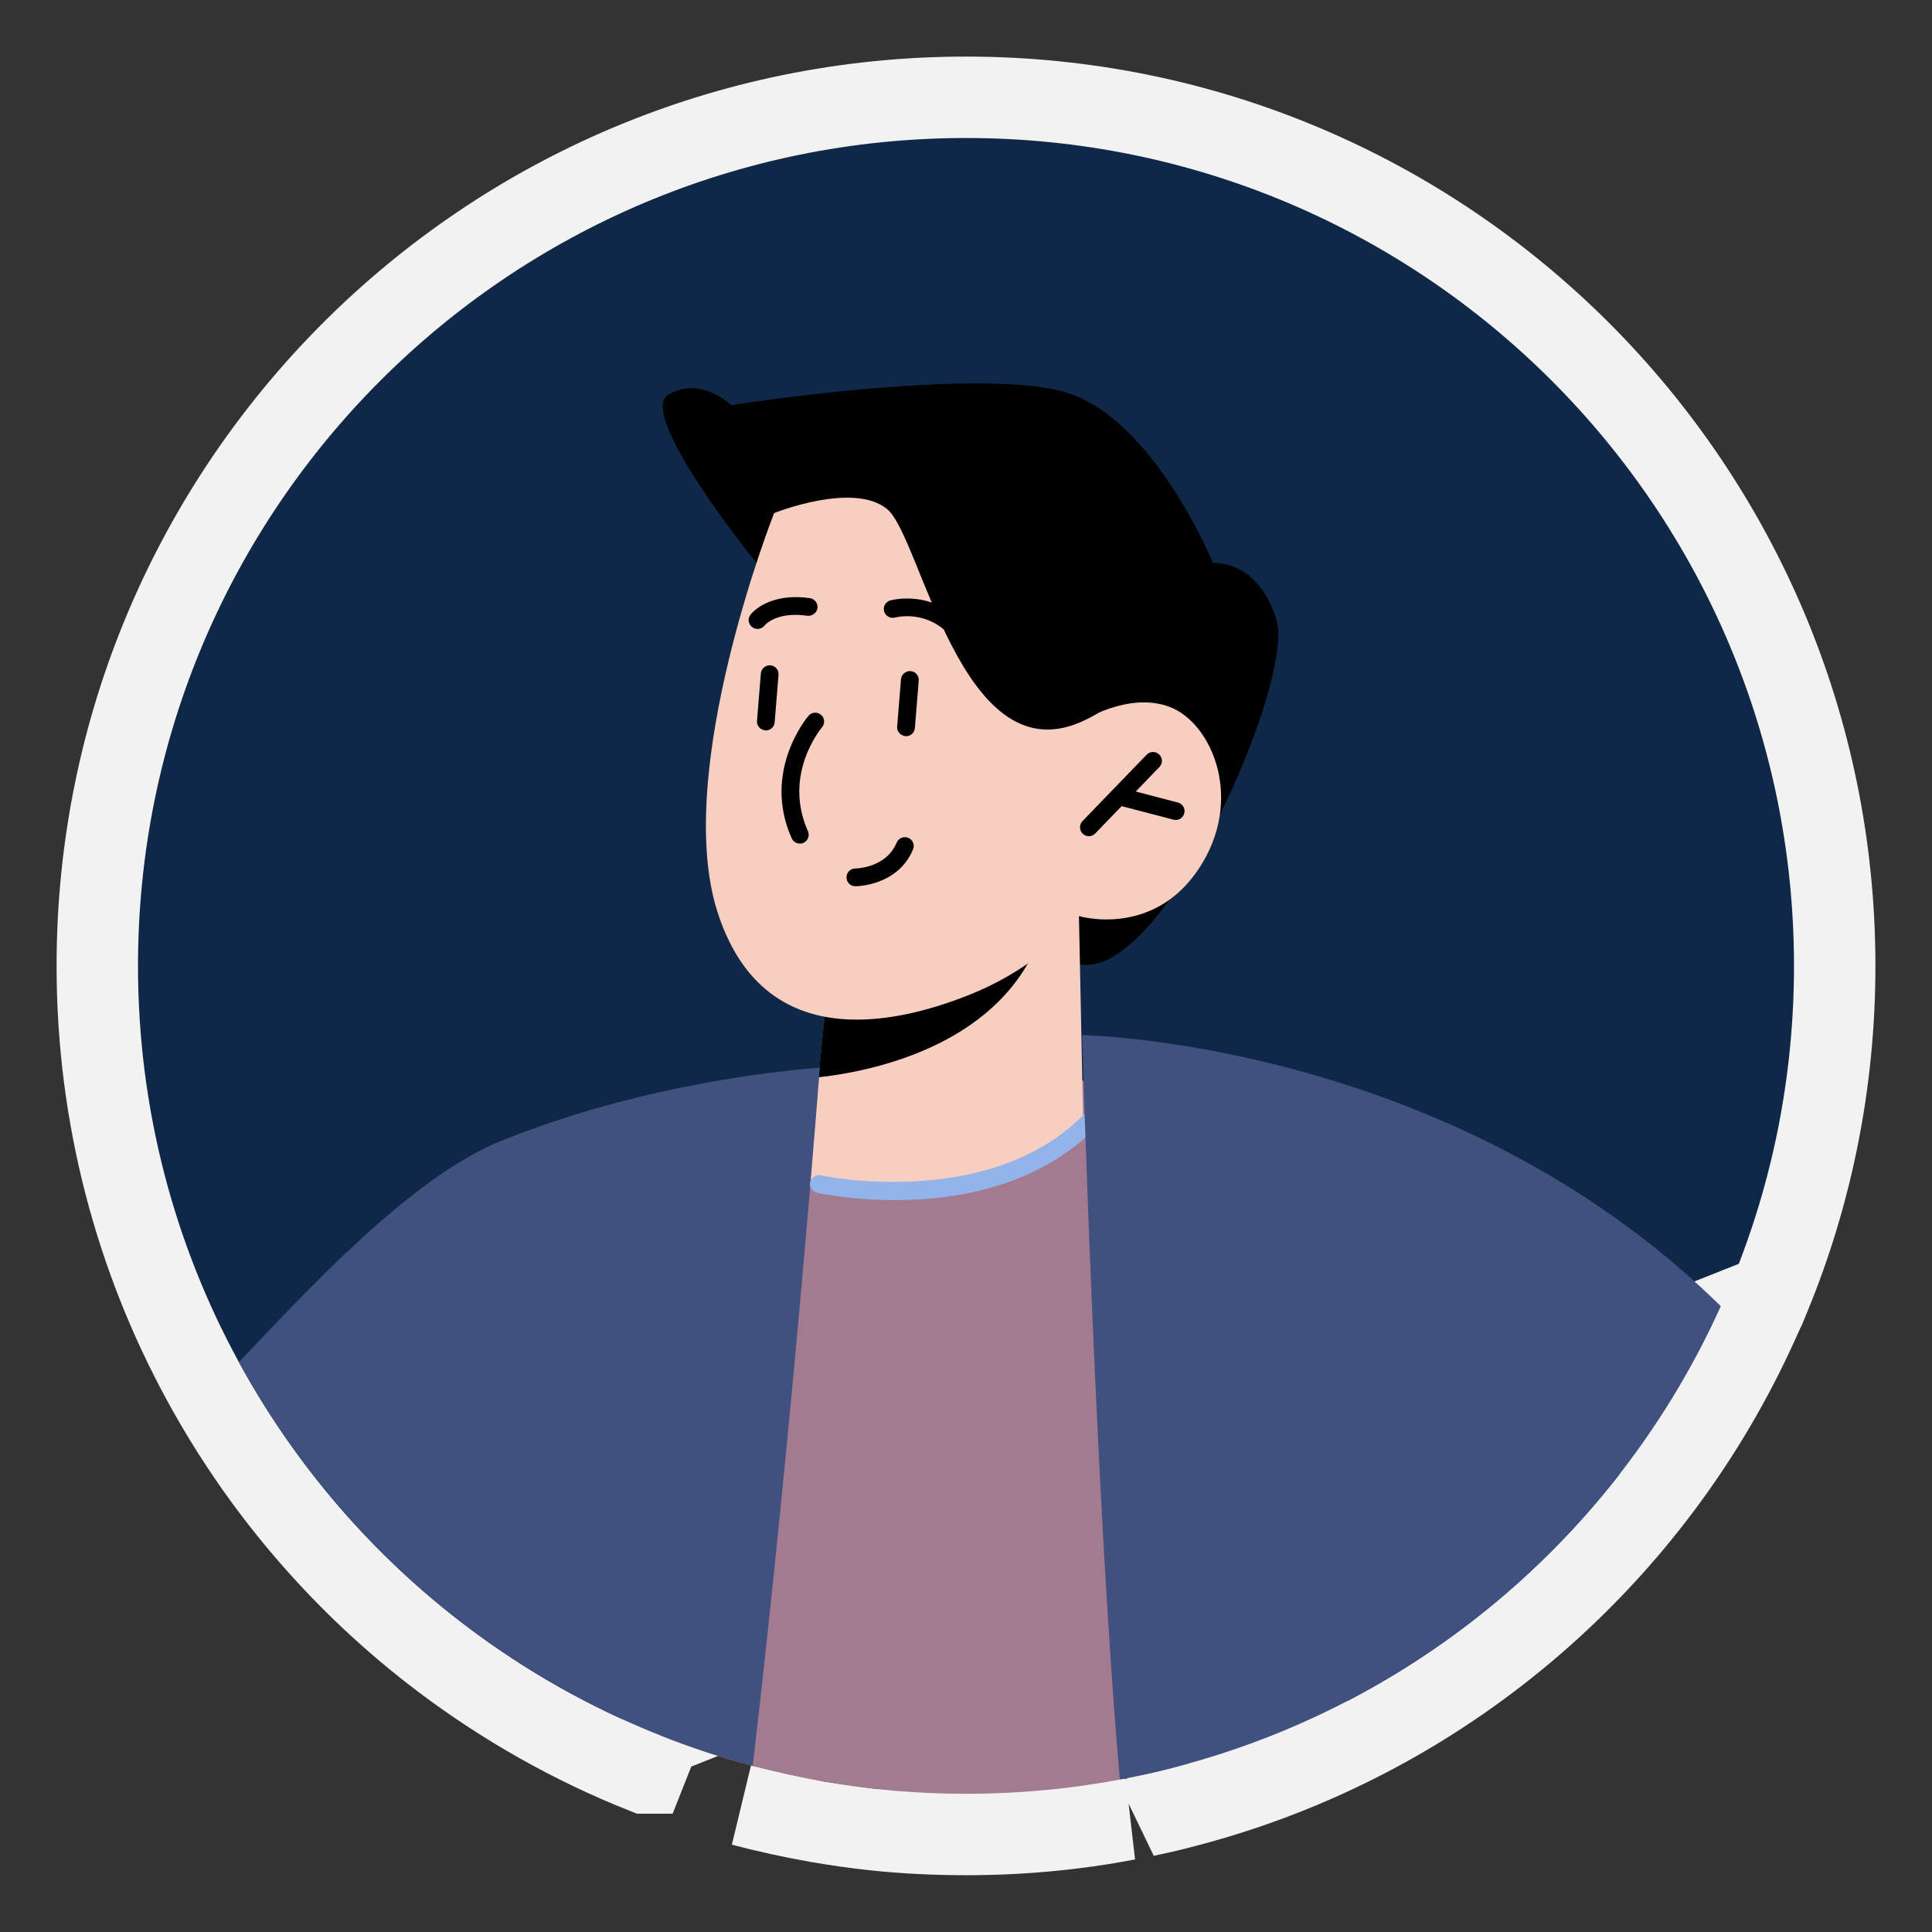 <svg width="28" height="28" viewBox="0 0 28 28" fill="none" xmlns="http://www.w3.org/2000/svg">
<rect x="0" y="0" width="28" height="28" fill="#333333" stroke="none"/>
<g id="Group">
<g id="Group_2">
<path id="Vector" d="M11.838 26.401L11.837 26.401C11.472 26.336 11.114 26.258 10.757 26.164L11.838 26.401ZM11.838 26.401C12.115 26.449 12.396 26.49 12.681 26.52M11.838 26.401L12.681 26.52M25.654 18.771C26.258 17.299 26.59 15.687 26.59 13.999C26.59 7.046 20.954 1.41 14.001 1.41C7.048 1.41 1.41 7.045 1.41 13.999C1.41 16.18 1.966 18.233 2.944 20.023C3.803 21.598 4.988 22.969 6.411 24.044C7.304 24.718 8.289 25.277 9.345 25.696C9.346 25.696 9.346 25.696 9.347 25.696L9.564 25.148L25.654 18.771ZM25.654 18.771C25.597 18.912 25.536 19.047 25.476 19.177C23.958 22.541 21.003 25.12 17.389 26.125C17.132 26.198 16.869 26.263 16.602 26.318L25.654 18.771ZM12.681 26.52C13.117 26.566 13.558 26.587 14.001 26.587C14.796 26.587 15.578 26.515 16.339 26.369L12.681 26.52Z" fill="#0F2847" stroke="#F2F2F2" stroke-width="1.18"/>
</g>
<g id="Group_3">
<g id="Group_4">
<path id="Vector_2" d="M17.229 25.557C16.202 25.845 15.119 25.997 14.002 25.997C13.299 25.997 12.609 25.938 11.94 25.82C11.59 25.758 11.248 25.683 10.908 25.593C10.45 25.472 9.999 25.323 9.564 25.148L10.416 16.57L15.062 15.473L16.91 16.021L17.229 25.557Z" fill="#A37B90"/>
</g>
</g>
<g id="Group_5">
<g id="Group_6">
<path id="Vector_3" d="M15.654 13.975C14.437 13.749 10.952 8.143 10.952 8.143C10.952 8.143 9.217 6.005 9.686 5.721C10.154 5.441 10.599 5.871 10.599 5.871C10.599 5.871 12.151 5.626 13.572 5.57C13.752 5.562 13.93 5.557 14.102 5.557C14.625 5.554 15.098 5.588 15.425 5.68C16.715 6.046 17.579 8.159 17.579 8.159C17.579 8.159 18.225 8.1 18.498 8.98C18.774 9.863 16.869 14.202 15.654 13.975Z" fill="black"/>
</g>
</g>
<g id="Group_7">
<g id="Group_8">
<g id="Group_9">
<g id="Group_10">
<g id="Group_11">
<path id="Vector_4" d="M15.637 13.276L15.697 16.228C15.697 16.228 15.181 17.088 13.457 17.263C12.173 17.394 11.715 17.112 11.715 17.112L11.864 15.613L12.012 14.152L15.116 13.403L15.637 13.276Z" fill="#F8CEC1"/>
</g>
</g>
</g>
</g>
</g>
<g id="Group_12">
<g id="Group_13">
<g id="Group_14">
<g id="Group_15">
<g id="Group_16">
<path id="Vector_5" d="M15.113 13.402C15.107 13.483 15.079 13.579 15.033 13.689C14.402 15.177 12.603 15.532 11.861 15.613L12.009 14.152L15.113 13.402Z" fill="black"/>
</g>
</g>
</g>
</g>
</g>
<g id="Group_17">
<g id="Group_18">
<g id="Group_19">
<g id="Group_20">
<g id="Group_21">
<path id="Vector_6" d="M11.219 7.436C11.219 7.436 9.745 11.169 10.397 13.213C11.049 15.257 12.919 14.865 14.03 14.425C15.142 13.986 15.639 13.277 15.639 13.277C15.639 13.277 16.704 13.596 17.372 12.593C18.04 11.591 17.567 10.483 16.957 10.247C16.348 10.011 15.649 10.47 15.649 10.47L16.171 9.382C16.171 9.382 13.623 4.038 11.219 7.436Z" fill="#F8CEC1"/>
</g>
</g>
</g>
</g>
</g>
<g id="Group_22">
<g id="Group_23">
<path id="Vector_7" d="M11.219 7.436C11.219 7.436 12.368 6.974 12.858 7.379C13.348 7.784 13.926 11.206 15.649 10.47C17.372 9.735 16.481 7.542 16.481 7.542C16.481 7.542 12.147 3.831 11.219 7.436Z" fill="black"/>
</g>
</g>
<g id="Group_24">
<g id="Group_25">
<path id="Vector_8" d="M11.881 15.475C11.881 15.475 11.501 20.522 10.909 25.593C7.699 24.741 5.02 22.592 3.463 19.74C4.415 18.741 5.939 17.071 7.254 16.538C9.55 15.607 11.881 15.475 11.881 15.475Z" fill="#40507F"/>
</g>
</g>
<g id="Group_26">
<path id="Vector_9" d="M12.972 17.393C12.345 17.393 11.884 17.296 11.839 17.285C11.77 17.27 11.726 17.202 11.741 17.132C11.757 17.063 11.825 17.019 11.895 17.034C11.921 17.04 14.497 17.585 15.845 16.003C15.892 15.949 15.973 15.943 16.026 15.989C16.08 16.035 16.087 16.116 16.041 16.17C15.178 17.182 13.894 17.393 12.972 17.393Z" fill="#92B4EA"/>
</g>
<g id="Group_27">
<g id="Group_28">
<path id="Vector_10" d="M24.939 18.93C23.493 22.139 20.675 24.6 17.229 25.557C16.984 25.627 16.734 25.689 16.482 25.74C16.397 25.758 16.315 25.773 16.23 25.789C15.882 21.864 15.682 15.002 15.682 15.002C15.682 15.002 21.027 15.082 24.939 18.93Z" fill="#40507F"/>
</g>
</g>
<g id="Group_29">
<path id="Vector_11" d="M15.781 12.119C15.749 12.119 15.717 12.107 15.691 12.082C15.641 12.033 15.639 11.952 15.688 11.9L16.618 10.938C16.667 10.887 16.749 10.885 16.8 10.934C16.851 10.984 16.853 11.065 16.803 11.116L15.873 12.079C15.848 12.105 15.815 12.119 15.781 12.119Z" fill="black"/>
</g>
<g id="Group_30">
<path id="Vector_12" d="M17.039 11.884C17.028 11.884 17.017 11.882 17.007 11.879L16.204 11.67C16.135 11.652 16.093 11.581 16.112 11.513C16.13 11.444 16.201 11.402 16.268 11.421L17.072 11.631C17.14 11.649 17.182 11.719 17.163 11.787C17.148 11.846 17.096 11.884 17.039 11.884Z" fill="black"/>
</g>
<g id="Group_31">
<path id="Vector_13" d="M10.978 9.115C10.951 9.115 10.924 9.106 10.9 9.088C10.845 9.045 10.833 8.967 10.875 8.911C10.885 8.897 11.126 8.583 11.738 8.669C11.808 8.679 11.857 8.745 11.847 8.815C11.836 8.885 11.769 8.931 11.701 8.924C11.252 8.859 11.087 9.058 11.08 9.066C11.055 9.098 11.016 9.115 10.978 9.115Z" fill="black"/>
</g>
<g id="Group_32">
<path id="Vector_14" d="M13.757 9.15C13.728 9.15 13.698 9.14 13.675 9.12C13.353 8.851 12.986 8.946 12.971 8.95C12.903 8.968 12.832 8.928 12.813 8.859C12.795 8.791 12.835 8.72 12.903 8.702C12.923 8.696 13.412 8.566 13.84 8.922C13.894 8.968 13.902 9.049 13.856 9.103C13.831 9.134 13.794 9.15 13.757 9.15Z" fill="black"/>
</g>
<g id="Group_33">
<path id="Vector_15" d="M11.1 10.586C11.018 10.58 10.965 10.518 10.971 10.447L11.027 9.76C11.033 9.689 11.096 9.637 11.165 9.642C11.236 9.647 11.289 9.71 11.283 9.78L11.227 10.468C11.222 10.535 11.166 10.586 11.1 10.586Z" fill="black"/>
</g>
<g id="Group_34">
<path id="Vector_16" d="M13.131 10.67C13.05 10.663 12.996 10.601 13.002 10.531L13.058 9.843C13.064 9.773 13.128 9.722 13.197 9.726C13.268 9.731 13.32 9.793 13.315 9.864L13.259 10.551C13.253 10.619 13.197 10.67 13.131 10.67Z" fill="black"/>
</g>
<g id="Group_35">
<path id="Vector_17" d="M11.591 12.226C11.542 12.226 11.495 12.198 11.474 12.15C11.043 11.185 11.69 10.406 11.717 10.374C11.763 10.32 11.844 10.313 11.898 10.359C11.953 10.405 11.959 10.486 11.914 10.54C11.89 10.568 11.345 11.23 11.709 12.045C11.738 12.11 11.709 12.186 11.644 12.215C11.627 12.223 11.609 12.226 11.591 12.226Z" fill="black"/>
</g>
<g id="Group_36">
<path id="Vector_18" d="M12.396 12.844C12.325 12.844 12.268 12.787 12.268 12.715C12.268 12.645 12.325 12.587 12.396 12.587C12.414 12.586 12.841 12.579 12.995 12.212C13.023 12.146 13.097 12.116 13.164 12.143C13.229 12.17 13.26 12.245 13.232 12.311C13.012 12.838 12.421 12.844 12.396 12.844Z" fill="black"/>
</g>
</g>
</svg>
